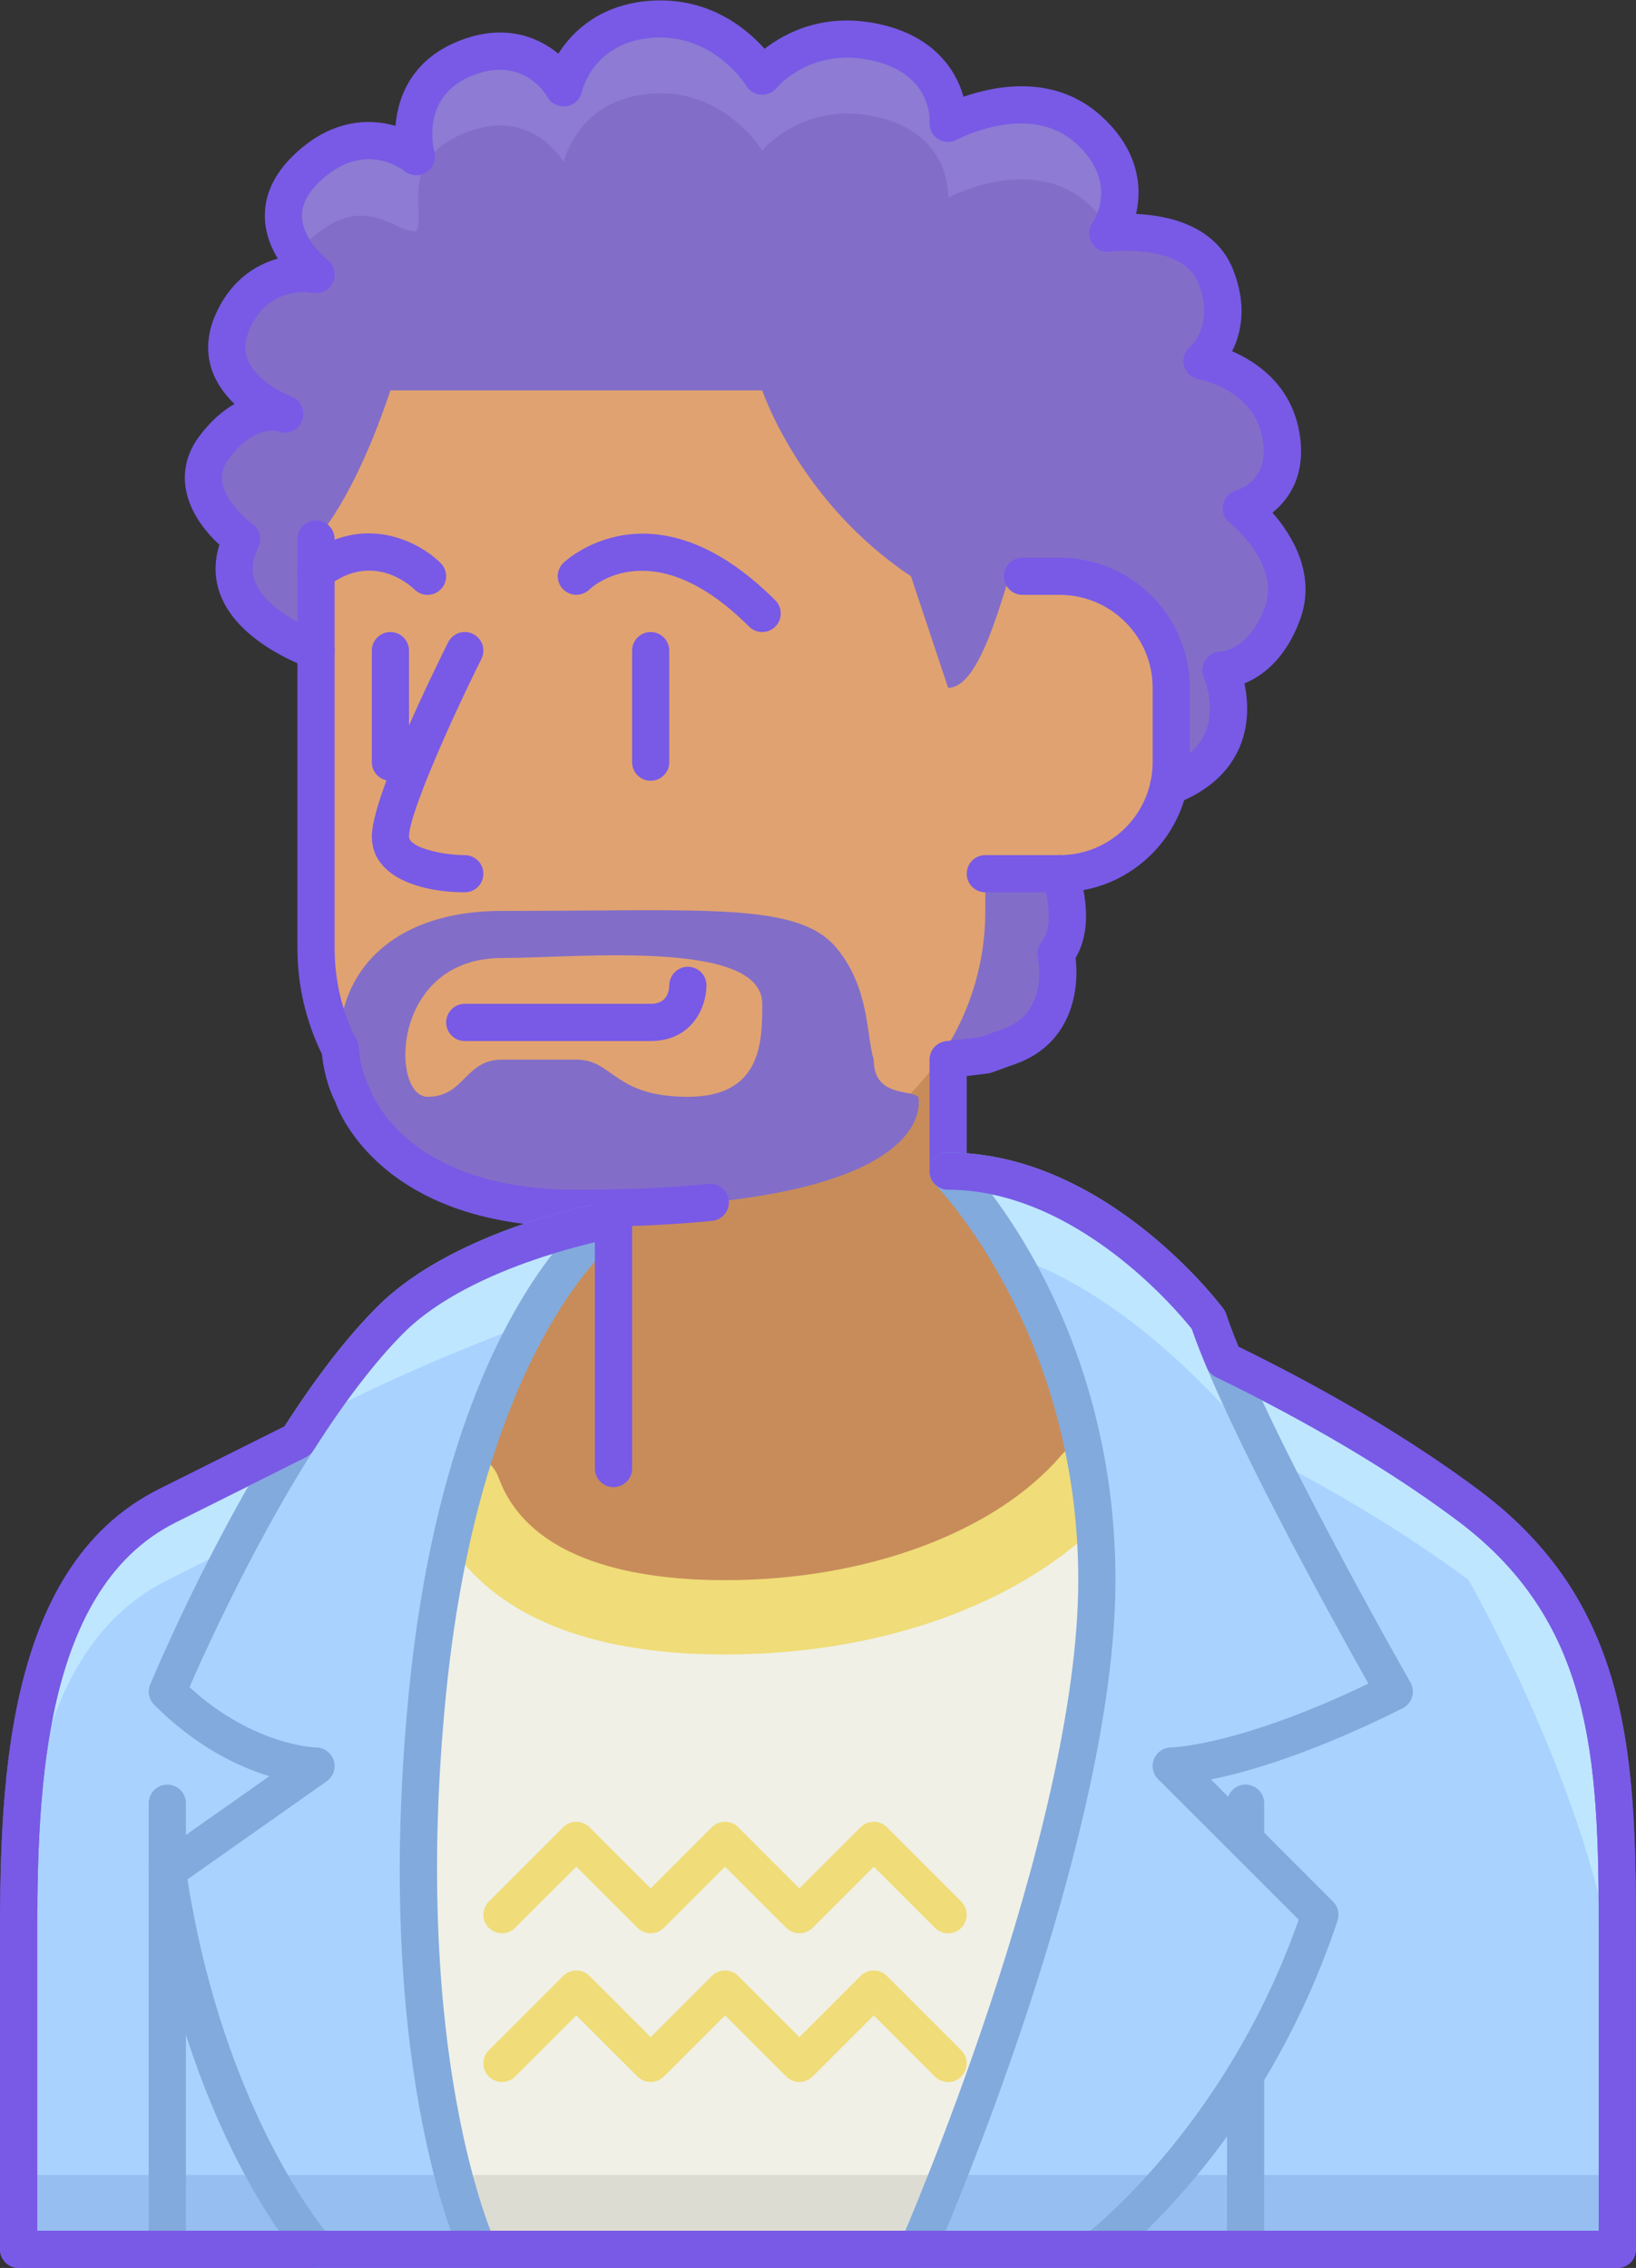 <?xml version="1.0" encoding="UTF-8" standalone="no"?>
<!DOCTYPE svg PUBLIC "-//W3C//DTD SVG 1.1//EN" "http://www.w3.org/Graphics/SVG/1.1/DTD/svg11.dtd">
<svg version="1.1" xmlns="http://www.w3.org/2000/svg" xmlns:xlink="http://www.w3.org/1999/xlink" preserveAspectRatio="xMidYMid meet" viewBox="0 0 352 488" width="352" height="488"><rect x="0" y="0" width="352" height="488" fill="#333333" stroke="none"/><defs><path d="M131.56 270.44C103.02 288.18 87.17 298.03 84 300C84 300 68 308 36 324C36 324 20.37 339.71 11.59 362.73C4.56 381.18 4 405.76 4 420C4 420 4 484 4 484C38.4 484 313.6 484 348 484C348 484 348 460 348 420C348 420 348 348 316 324C316 324 244 284 244 284C241.33 282.09 228 272.52 204 255.3C204 252.41 204 237.98 204 212L131.56 260C131.56 266.26 131.56 269.74 131.56 270.44Z" id="a31hw1JFAX"></path><path d="M131.56 270.44C103.02 288.18 87.17 298.03 84 300C84 300 68 308 36 324C36 324 20.37 339.71 11.59 362.73C4.56 381.18 4 405.76 4 420C4 420 4 484 4 484C38.4 484 313.6 484 348 484C348 484 348 460 348 420C348 420 348 348 316 324C316 324 244 284 244 284C241.33 282.09 228 272.52 204 255.3C204 252.41 204 237.98 204 212L131.56 260C131.56 266.26 131.56 269.74 131.56 270.44Z" id="g6EPArM8M"></path><path d="M204 255.3C204 256.9 204 269.7 204 271.3C228 288.52 241.33 298.09 244 300C244 300 284 316 316 340C316 340 348 396 348 436C348 430.99 348 425.68 348 420C348 380 348 348 316 324C284 300 258.4 292 244 284C241.33 282.09 228 272.52 204 255.3Z" id="a1D5DJgagh"></path><path d="M204 255.3C204 256.9 204 269.7 204 271.3C228 288.52 241.33 298.09 244 300C244 300 284 316 316 340C316 340 348 396 348 436C348 430.99 348 425.68 348 420C348 380 348 348 316 324C284 300 258.4 292 244 284C241.33 282.09 228 272.52 204 255.3Z" id="b1ocpm812B"></path><path d="M36 324C4 340 4 388 4 420C4 421.6 4 434.4 4 436C4 404 4 356 36 340C49.63 333.18 60.18 327.91 68 324C68 320.8 68 311.2 68 308C60.18 311.91 49.63 317.18 36 324Z" id="b1qO6J4Lal"></path><path d="M36 324C4 340 4 388 4 420C4 421.6 4 434.4 4 436C4 404 4 356 36 340C49.63 333.18 60.18 327.91 68 324C68 320.8 68 311.2 68 308C60.18 311.91 49.63 317.18 36 324Z" id="a3ATGxiT1V"></path><path d="M348 484C348 484 348 478.34 348 468C325.07 468 210.4 468 4 468C4 469.07 4 474.4 4 484C218.05 484 332.71 484 348 484Z" id="d1Cs0jW4XD"></path><path d="M348 484C348 484 348 478.34 348 468C325.07 468 210.4 468 4 468C4 469.07 4 474.4 4 484C218.05 484 332.71 484 348 484Z" id="e5iUP2aEpk"></path><path d="M156 348C121.66 348 105.36 335.96 99.74 320.66C98.69 322.49 93.45 331.6 84 348C84 357.07 84 402.4 84 484C175.2 484 225.87 484 236 484C235.2 395.6 234.7 340.35 234.5 318.25C219.82 335.46 191.05 348 156 348Z" id="a1VC8lp383"></path><path d="M156 348C121.66 348 105.36 335.96 99.74 320.66C98.69 322.49 93.45 331.6 84 348C84 357.07 84 402.4 84 484C175.2 484 225.87 484 236 484C235.2 395.6 234.7 340.35 234.5 318.25C219.82 335.46 191.05 348 156 348Z" id="b6mW6Hd9E8"></path><path d="M84 484L236 484L235.86 468L84 468L84 484Z" id="awOBZBmxM"></path><path d="M84 484L236 484L235.86 468L84 468L84 484Z" id="a32XHnjHu"></path><path d="M139.87 254.5L123.56 260C123.56 266.26 123.56 269.74 123.56 270.44C109.42 282.21 101.57 288.75 100 290.06C92 316 100 348 156 348C212 348 252 316 244 284C241.33 282.09 228 272.52 204 255.3C204 254.26 204 249.06 204 239.7L139.87 254.5Z" id="b4ffJNwt8X"></path><path d="M139.87 254.5L123.56 260C123.56 266.26 123.56 269.74 123.56 270.44C109.42 282.21 101.57 288.75 100 290.06C92 316 100 348 156 348C212 348 252 316 244 284C241.33 282.09 228 272.52 204 255.3C204 254.26 204 249.06 204 239.7L139.87 254.5Z" id="a4bmo7kedT"></path><path d="M96.99 313.16C101.14 311.64 105.74 313.76 107.26 317.91C113.96 336.17 137.46 340.01 156 340.01C186.5 340.01 214.25 329.69 228.4 313.07C231.26 309.7 236.32 309.3 239.68 312.17C243.04 315.03 243.45 320.09 240.58 323.45C223.22 343.83 191.59 356 156 356C113.18 356 97.7 338.28 92.24 323.42C90.72 319.27 92.84 314.68 96.99 313.16Z" id="bmxjl9g5K"></path><path d="M96.99 313.16C101.14 311.64 105.74 313.76 107.26 317.91C113.96 336.17 137.46 340.01 156 340.01C186.5 340.01 214.25 329.69 228.4 313.07C231.26 309.7 236.32 309.3 239.68 312.17C243.04 315.03 243.45 320.09 240.58 323.45C223.22 343.83 191.59 356 156 356C113.18 356 97.7 338.28 92.24 323.42C90.72 319.27 92.84 314.68 96.99 313.16Z" id="b9zx5tiI0"></path><path d="M131.56 324L204 324L204 197.92L131.56 260L131.56 324Z" id="g1poGwAFma"></path><path d="M131.56 324L204 324L204 197.92L131.56 260L131.56 324Z" id="b9mXF6vre"></path><path d="M52.03 116C52.03 116 38.5 106.42 46.11 96.28C53.71 86.14 61.32 89.1 61.32 89.1C61.32 89.1 44.42 82.76 49.91 69.66C55.41 56.55 68.03 59.09 68.03 59.09C68.03 59.09 53.71 48.1 65.96 36.27C78.22 24.44 89.63 33.74 89.63 33.74C89.63 33.74 85.51 18.52 100.03 12.61C114.56 6.7 121.32 18.94 121.32 18.94C121.32 18.94 124.1 5.42 140.03 4.15C155.97 2.89 164.03 16.41 164.03 16.41C164.03 16.41 172.87 5.42 188.93 9.22C204.99 13.02 204.03 26.55 204.03 26.55C204.03 26.55 221.89 16.83 234.15 27.82C246.4 38.8 238.37 50.22 238.37 50.22C238.37 50.22 256.96 47.68 261.61 59.51C266.26 71.34 258.65 77.68 258.65 77.68C258.65 77.68 273.02 80.22 275.55 93.31C278.09 106.41 267.11 109.37 267.11 109.37C267.11 109.37 280.43 119.78 275.94 131.99C271.44 144.2 262.72 144.2 262.72 144.2C262.72 144.2 270.66 161.91 251.43 169.24C249.09 171.12 230.37 186.12 228.03 188C228.03 188 232.22 198.99 227.24 205.22C227.24 205.22 230.53 220.36 217.28 225.14C204.03 229.91 204.03 229.92 204.03 229.92C176.83 211.94 95.23 157.98 68.03 140C64.83 135.2 44.03 132 52.03 116Z" id="a1SlOuelkn"></path><path d="M52.03 116C52.03 116 38.5 106.42 46.11 96.28C53.71 86.14 61.32 89.1 61.32 89.1C61.32 89.1 44.42 82.76 49.91 69.66C55.41 56.55 68.03 59.09 68.03 59.09C68.03 59.09 53.71 48.1 65.96 36.27C78.22 24.44 89.63 33.74 89.63 33.74C89.63 33.74 85.51 18.52 100.03 12.61C114.56 6.7 121.32 18.94 121.32 18.94C121.32 18.94 124.1 5.42 140.03 4.15C155.97 2.89 164.03 16.41 164.03 16.41C164.03 16.41 172.87 5.42 188.93 9.22C204.99 13.02 204.03 26.55 204.03 26.55C204.03 26.55 221.89 16.83 234.15 27.82C246.4 38.8 238.37 50.22 238.37 50.22C238.37 50.22 256.96 47.68 261.61 59.51C266.26 71.34 258.65 77.68 258.65 77.68C258.65 77.68 273.02 80.22 275.55 93.31C278.09 106.41 267.11 109.37 267.11 109.37C267.11 109.37 280.43 119.78 275.94 131.99C271.44 144.2 262.72 144.2 262.72 144.2C262.72 144.2 270.66 161.91 251.43 169.24C249.09 171.12 230.37 186.12 228.03 188C228.03 188 232.22 198.99 227.24 205.22C227.24 205.22 230.53 220.36 217.28 225.14C204.03 229.91 204.03 229.92 204.03 229.92C176.83 211.94 95.23 157.98 68.03 140C64.83 135.2 44.03 132 52.03 116Z" id="a1xu16wzQr"></path><path d="M100 28.61C114.53 22.7 121.29 34.94 121.29 34.94C121.29 34.94 124.06 21.42 140 20.15C155.94 18.89 164 32.41 164 32.41C164 32.41 172.84 21.42 188.9 25.22C204.95 29.03 204 42.55 204 42.55C204 42.55 221.86 32.83 234.11 43.82C236.23 45.72 237.72 47.63 238.77 49.5C240.25 46.87 244.58 37.2 234.11 27.82C221.86 16.83 204 26.55 204 26.55C204 26.55 204.95 13.03 188.9 9.22C172.84 5.42 164 16.41 164 16.41C164 16.41 155.94 2.89 140 4.15C124.06 5.42 121.29 18.94 121.29 18.94C121.29 18.94 114.53 6.69 100 12.61C85.47 18.53 89.59 33.74 89.59 33.74C89.59 33.74 78.18 24.44 65.93 36.27C58.49 43.46 60.85 50.31 63.85 54.6C64.44 53.83 65.12 53.06 65.93 52.27C78.18 40.44 84.86 50.24 89.59 49.74C91.67 45.51 85.47 34.52 100 28.61Z" id="a2NBFiircc"></path><path d="M100 28.61C114.53 22.7 121.29 34.94 121.29 34.94C121.29 34.94 124.06 21.42 140 20.15C155.94 18.89 164 32.41 164 32.41C164 32.41 172.84 21.42 188.9 25.22C204.95 29.03 204 42.55 204 42.55C204 42.55 221.86 32.83 234.11 43.82C236.23 45.72 237.72 47.63 238.77 49.5C240.25 46.87 244.58 37.2 234.11 27.82C221.86 16.83 204 26.55 204 26.55C204 26.55 204.95 13.03 188.9 9.22C172.84 5.42 164 16.41 164 16.41C164 16.41 155.94 2.89 140 4.15C124.06 5.42 121.29 18.94 121.29 18.94C121.29 18.94 114.53 6.69 100 12.61C85.47 18.53 89.59 33.74 89.59 33.74C89.59 33.74 78.18 24.44 65.93 36.27C58.49 43.46 60.85 50.31 63.85 54.6C64.44 53.83 65.12 53.06 65.93 52.27C78.18 40.44 84.86 50.24 89.59 49.74C91.67 45.51 85.47 34.52 100 28.61Z" id="a1rCycdBUz"></path><path d="M68 204C68 230.51 89.49 252 116 252C120 252 152 252 156 252C186.93 252 212 226.93 212 196C212 195.47 212 192.8 212 188C221.6 188 226.93 188 228 188C241.26 188 252 177.26 252 164C252 162.4 252 149.6 252 148C252 134.74 241.26 124 228 124C226.93 124 221.6 124 212 124C210.4 121.33 202.4 108 188 84L68 84C68 158.67 68 198.67 68 204Z" id="j1ywc6Jx88"></path><path d="M68 204C68 230.51 89.49 252 116 252C120 252 152 252 156 252C186.93 252 212 226.93 212 196C212 195.47 212 192.8 212 188C221.6 188 226.93 188 228 188C241.26 188 252 177.26 252 164C252 162.4 252 149.6 252 148C252 134.74 241.26 124 228 124C226.93 124 221.6 124 212 124C210.4 121.33 202.4 108 188 84L68 84C68 158.67 68 198.67 68 204Z" id="f3fSZOSHZ5"></path><path d="M180 204C171.78 194.06 152 196 108 196C76 196 68 220 76 236C76 236 84 260 124 260C204 260 197.57 236 197.57 236C195.65 234.4 188 236 188 228C186.4 223.2 187.22 212.71 180 204ZM108 228C100 228 100 236 92 236C84 236 84 206.14 108 206.14C124 206.14 164 201.96 164 216C164 224 164 236 148 236C132 236 132 228 124 228C116 228 116 228 108 228Z" id="b1D8rE2ksA"></path><path d="M180 204C171.78 194.06 152 196 108 196C76 196 68 220 76 236C76 236 84 260 124 260C204 260 197.57 236 197.57 236C195.65 234.4 188 236 188 228C186.4 223.2 187.22 212.71 180 204ZM108 228C100 228 100 236 92 236C84 236 84 206.14 108 206.14C124 206.14 164 201.96 164 216C164 224 164 236 148 236C132 236 132 228 124 228C116 228 116 228 108 228Z" id="a5KiRdtL0p"></path><path d="M69.18 225.77C69.04 223.57 70.71 221.66 72.91 221.52C75.24 221.29 77.02 223.05 77.17 225.26C77.37 228.36 78.2 231.46 79.58 234.21C80.09 235.58 87.67 256 124 256C134.5 256 144.06 255.57 152.45 254.74C154.62 254.5 156.61 256.12 156.82 258.31C157.04 260.5 155.44 262.47 153.24 262.69C144.6 263.56 134.77 264 124 264C81.61 264 72.57 238.36 72.21 237.26C70.58 234.1 69.46 229.94 69.18 225.77Z" id="d5iBAdW2xu"></path><path d="M69.18 225.77C69.04 223.57 70.71 221.66 72.91 221.52C75.24 221.29 77.02 223.05 77.17 225.26C77.37 228.36 78.2 231.46 79.58 234.21C80.09 235.58 87.67 256 124 256C134.5 256 144.06 255.57 152.45 254.74C154.62 254.5 156.61 256.12 156.82 258.31C157.04 260.5 155.44 262.47 153.24 262.69C144.6 263.56 134.77 264 124 264C81.61 264 72.57 238.36 72.21 237.26C70.58 234.1 69.46 229.94 69.18 225.77Z" id="c2q53kwiN3"></path><path d="M204 148C204 148 196 124 196 124C172 108 164 84 164 84C108 76 84 84 84 84C76 108 68 116 68 116C68 113.9 66.04 116.32 65.25 103.24C64.84 96.35 64.84 84.6 65.25 68C80.72 68 204.52 68 220 68C220 93.6 220 109.6 220 116C216.8 122.4 212 148 204 148Z" id="aIqvoxEB1"></path><path d="M204 148C204 148 196 124 196 124C172 108 164 84 164 84C108 76 84 84 84 84C76 108 68 116 68 116C68 113.9 66.04 116.32 65.25 103.24C64.84 96.35 64.84 84.6 65.25 68C80.72 68 204.52 68 220 68C220 93.6 220 109.6 220 116C216.8 122.4 212 148 204 148Z" id="a2ogdZnhsp"></path><path d="M64 204C64 195.2 64 124.8 64 116C64 113.79 65.79 112 68 112C70.21 112 72 113.79 72 116C72 124.8 72 195.2 72 204C72 210.83 73.52 217.39 76.53 223.47C77.51 225.46 76.7 227.86 74.71 228.83C74.15 229.11 73.54 229.24 72.95 229.24C71.48 229.24 70.06 228.42 69.36 227.02C65.81 219.82 64 212.08 64 204Z" id="dBPfSD8EH"></path><path d="M64 204C64 195.2 64 124.8 64 116C64 113.79 65.79 112 68 112C70.21 112 72 113.79 72 116C72 124.8 72 195.2 72 204C72 210.83 73.52 217.39 76.53 223.47C77.51 225.46 76.7 227.86 74.71 228.83C74.15 229.11 73.54 229.24 72.95 229.24C71.48 229.24 70.06 228.42 69.36 227.02C65.81 219.82 64 212.08 64 204Z" id="bLN4pEnfk"></path><path d="M208 188C208 185.79 209.79 184 212 184C213.6 184 226.4 184 228 184C239.02 184 248 175.03 248 164C248 162.4 248 149.6 248 148C248 136.97 239.02 128 228 128C227.2 128 220.8 128 220 128C217.79 128 216 126.21 216 124C216 121.79 217.79 120 220 120C220.8 120 227.2 120 228 120C243.44 120 256 132.56 256 148C256 149.6 256 162.4 256 164C256 179.44 243.44 192 228 192C224.8 192 213.6 192 212 192C209.79 192 208 190.21 208 188Z" id="b2bwzOqbOS"></path><path d="M208 188C208 185.79 209.79 184 212 184C213.6 184 226.4 184 228 184C239.02 184 248 175.03 248 164C248 162.4 248 149.6 248 148C248 136.97 239.02 128 228 128C227.2 128 220.8 128 220 128C217.79 128 216 126.21 216 124C216 121.79 217.79 120 220 120C220.8 120 227.2 120 228 120C243.44 120 256 132.56 256 148C256 149.6 256 162.4 256 164C256 179.44 243.44 192 228 192C224.8 192 213.6 192 212 192C209.79 192 208 190.21 208 188Z" id="asKfVu22S"></path><path d="M96 220C96 217.79 97.79 216 100 216C104 216 136 216 140 216C143.22 216 143.95 213.8 144 211.95C144.06 209.78 145.83 208.02 148 208.02C148.02 208.02 148.03 208.02 148.05 208.03C150.24 208.06 152 209.82 152 212C152 216.82 148.81 224 140 224C132 224 104 224 100 224C97.79 224 96 222.21 96 220Z" id="azup0LGYg"></path><path d="M96 220C96 217.79 97.79 216 100 216C104 216 136 216 140 216C143.22 216 143.95 213.8 144 211.95C144.06 209.78 145.83 208.02 148 208.02C148.02 208.02 148.03 208.02 148.05 208.03C150.24 208.06 152 209.82 152 212C152 216.82 148.81 224 140 224C132 224 104 224 100 224C97.79 224 96 222.21 96 220Z" id="b1ZEGJUk1Q"></path><path d="M96.42 138.21C97.42 136.24 99.81 135.42 101.79 136.42C103.77 137.41 104.57 139.81 103.58 141.78C97.11 154.73 88 175.14 88 180C88 182.41 95.22 184 100 184C102.21 184 104 185.79 104 188C104 190.21 102.21 192 100 192C90.78 192 80 188.86 80 180C80 171.49 93.68 143.7 96.42 138.21Z" id="c3mOCO3oNZ"></path><path d="M96.42 138.21C97.42 136.24 99.81 135.42 101.79 136.42C103.77 137.41 104.57 139.81 103.58 141.78C97.11 154.73 88 175.14 88 180C88 182.41 95.22 184 100 184C102.21 184 104 185.79 104 188C104 190.21 102.21 192 100 192C90.78 192 80 188.86 80 180C80 171.49 93.68 143.7 96.42 138.21Z" id="bhAqwKxyc"></path><path d="M136 140C136 137.79 137.79 136 140 136C142.21 136 144 137.79 144 140C144 142.4 144 161.6 144 164C144 166.21 142.21 168 140 168C137.79 168 136 166.21 136 164C136 161.6 136 142.4 136 140Z" id="grzQVEKYh"></path><path d="M136 140C136 137.79 137.79 136 140 136C142.21 136 144 137.79 144 140C144 142.4 144 161.6 144 164C144 166.21 142.21 168 140 168C137.79 168 136 166.21 136 164C136 161.6 136 142.4 136 140Z" id="b1FOyqyQHg"></path><path d="M80 140C80 137.79 81.79 136 84 136C86.21 136 88 137.79 88 140C88 142.4 88 161.6 88 164C88 166.21 86.21 168 84 168C81.79 168 80 166.21 80 164C80 161.6 80 142.4 80 140Z" id="cKF9BTqZR"></path><path d="M80 140C80 137.79 81.79 136 84 136C86.21 136 88 137.79 88 140C88 142.4 88 161.6 88 164C88 166.21 86.21 168 84 168C81.79 168 80 166.21 80 164C80 161.6 80 142.4 80 140Z" id="bfy6NQyHX"></path><path d="M126.8 126.86C125.22 128.37 122.69 128.36 121.15 126.79C119.62 125.23 119.62 122.73 121.16 121.18C121.34 120.99 140.29 102.65 166.82 129.18C168.38 130.74 168.38 133.27 166.82 134.83C166.05 135.61 165.02 136 164 136C162.98 136 161.95 135.61 161.17 134.83C140.46 114.14 127.34 126.33 126.8 126.86Z" id="gLfMAOrkJ"></path><path d="M126.8 126.86C125.22 128.37 122.69 128.36 121.15 126.79C119.62 125.23 119.62 122.73 121.16 121.18C121.34 120.99 140.29 102.65 166.82 129.18C168.38 130.74 168.38 133.27 166.82 134.83C166.05 135.61 165.02 136 164 136C162.98 136 161.95 135.61 161.17 134.83C140.46 114.14 127.34 126.33 126.8 126.86Z" id="g1xTYNoN91"></path><path d="M70.44 126.18C68.7 127.55 66.18 127.22 64.82 125.49C63.46 123.74 63.78 121.24 65.51 119.88C77.94 110.14 90.12 116.47 94.82 121.17C96.38 122.73 96.38 125.26 94.82 126.82C94.05 127.61 93.02 128 92 128C90.98 128 89.97 127.62 89.18 126.84C88.3 125.98 80.2 118.58 70.44 126.18Z" id="d6gScWQXEp"></path><path d="M70.44 126.18C68.7 127.55 66.18 127.22 64.82 125.49C63.46 123.74 63.78 121.24 65.51 119.88C77.94 110.14 90.12 116.47 94.82 121.17C96.38 122.73 96.38 125.26 94.82 126.82C94.05 127.61 93.02 128 92 128C90.98 128 89.97 127.62 89.18 126.84C88.3 125.98 80.2 118.58 70.44 126.18Z" id="b2lyKHpa1P"></path><path d="M264 388C264 385.79 265.79 384 268 384C270.21 384 272 385.79 272 388C272 397.6 272 474.4 272 484C272 486.21 270.21 488 268 488C265.79 488 264 486.21 264 484C264 474.4 264 397.6 264 388Z" id="eBV9IJQf5"></path><path d="M264 388C264 385.79 265.79 384 268 384C270.21 384 272 385.79 272 388C272 397.6 272 474.4 272 484C272 486.21 270.21 488 268 488C265.79 488 264 486.21 264 484C264 474.4 264 397.6 264 388Z" id="a4H4C3updB"></path><path d="M32 388C32 385.79 33.79 384 36 384C38.21 384 40 385.79 40 388C40 397.6 40 474.4 40 484C40 486.21 38.21 488 36 488C33.79 488 32 486.21 32 484C32 474.4 32 397.6 32 388Z" id="b1sXiF9VTS"></path><path d="M32 388C32 385.79 33.79 384 36 384C38.21 384 40 385.79 40 388C40 397.6 40 474.4 40 484C40 486.21 38.21 488 36 488C33.79 488 32 486.21 32 484C32 474.4 32 397.6 32 388Z" id="b2AXMlbKf8"></path><path d="M249.98 165.51C254.75 163.69 257.9 161.02 259.34 157.59C261.68 152.03 259.06 145.89 259.03 145.82C258.5 144.59 258.61 143.15 259.35 142.02C260.09 140.89 261.34 140.2 262.69 140.2C262.86 140.19 268.75 139.82 272.15 130.61C275.58 121.32 264.71 112.6 264.6 112.51C263.42 111.58 262.86 110.04 263.16 108.56C263.46 107.08 264.58 105.9 266.03 105.5C267.22 105.15 273.3 102.9 271.59 94.06C269.62 83.9 258.38 81.7 257.9 81.61C256.38 81.33 255.14 80.18 254.75 78.69C254.36 77.18 254.86 75.59 256.05 74.6C256.55 74.14 261.26 69.65 257.85 60.96C254.45 52.3 239.04 54.14 238.87 54.16C237.3 54.4 235.74 53.64 234.91 52.28C234.09 50.92 234.14 49.2 235.06 47.9C235.64 47.05 240.63 39.03 231.43 30.78C221.41 21.79 206.06 29.95 205.9 30.05C204.62 30.74 203.06 30.68 201.83 29.9C200.6 29.1 199.9 27.7 200.01 26.25C200.06 25.24 200.18 15.98 187.98 13.09C174.73 9.96 167.4 18.54 167.1 18.92C166.26 19.93 164.98 20.46 163.7 20.37C162.41 20.26 161.23 19.55 160.56 18.44C160.29 17.99 153.42 7.16 140.31 8.12C127.7 9.13 125.29 19.32 125.19 19.76C124.83 21.38 123.5 22.62 121.86 22.87C120.22 23.04 118.58 22.32 117.78 20.86C117.27 19.96 112.26 11.95 101.51 16.3C90.7 20.7 93.15 31.47 93.46 32.7C93.9 34.37 93.21 36.14 91.75 37.08C90.3 38 88.42 37.91 87.07 36.82C86.2 36.14 78.02 30.18 68.71 39.14C66.06 41.7 64.84 44.22 64.99 46.82C65.28 51.81 70.39 55.87 70.44 55.91C71.92 57.05 72.42 59.05 71.65 60.74C70.88 62.43 69.04 63.4 67.22 63.01C66.26 62.84 57.6 61.55 53.56 71.2C52.58 73.53 52.52 75.61 53.37 77.56C55.52 82.54 62.62 85.32 62.69 85.35C62.71 85.36 62.73 85.36 62.74 85.37C64.78 86.17 65.81 88.47 65.02 90.53C64.24 92.59 61.93 93.64 59.88 92.84C59.86 92.84 59.85 92.83 59.83 92.82C59.66 92.77 54.77 91.35 49.27 98.67C48.01 100.36 47.55 101.97 47.83 103.75C48.47 107.79 52.83 111.69 54.32 112.74C55.93 113.88 56.47 116.02 55.58 117.79C54.21 120.54 54.01 123.02 54.98 125.37C57.38 131.15 66.11 135.15 69.27 136.2C71.37 136.9 72.5 139.17 71.8 141.26C71.1 143.35 68.86 144.48 66.74 143.79C66.14 143.59 51.86 138.73 47.59 128.42C46.12 124.87 45.99 121.04 47.21 117.22C44.58 114.8 40.79 110.46 39.94 104.99C39.33 101.1 40.34 97.26 42.88 93.87C45.42 90.48 48.02 88.3 50.46 86.92C48.7 85.24 47.09 83.18 46.02 80.74C44.32 76.79 44.38 72.42 46.19 68.11C49.35 60.59 54.74 57.05 59.77 55.65C58.35 53.32 57.19 50.48 57.01 47.28C56.73 42.28 58.8 37.61 63.17 33.4C70.99 25.83 79.11 25.35 85.1 27.08C85.6 20.55 88.82 12.85 98.5 8.91C108.13 4.98 115.5 7.73 120.14 11.55C123.38 6.38 129.49 0.98 139.7 0.18C152.27 -0.78 160.46 5.97 164.51 10.5C169.02 7 177.63 2.42 189.84 5.34C200.89 7.95 205.66 14.93 207.32 20.82C214.29 18.38 226.88 15.95 236.81 24.85C244.91 32.1 245.81 40.13 244.44 46.03C251.32 46.34 261.58 48.5 265.33 58.06C268.38 65.82 267.04 71.74 265.1 75.58C270.36 77.86 277.58 82.72 279.48 92.56C281.21 101.48 277.76 107.14 273.78 110.31C277.98 115.1 283.3 123.6 279.7 133.38C276.57 141.87 271.53 145.5 267.75 147.06C268.49 150.53 268.87 155.58 266.79 160.59C264.48 166.18 259.79 170.34 252.86 172.98C252.36 173.17 251.88 173.25 251.41 173.25C249.8 173.25 248.28 172.27 247.67 170.67C246.89 168.61 247.92 166.3 249.98 165.51Z" id="f1RNjAxVaw"></path><path d="M249.98 165.51C254.75 163.69 257.9 161.02 259.34 157.59C261.68 152.03 259.06 145.89 259.03 145.82C258.5 144.59 258.61 143.15 259.35 142.02C260.09 140.89 261.34 140.2 262.69 140.2C262.86 140.19 268.75 139.82 272.15 130.61C275.58 121.32 264.71 112.6 264.6 112.51C263.42 111.58 262.86 110.04 263.16 108.56C263.46 107.08 264.58 105.9 266.03 105.5C267.22 105.15 273.3 102.9 271.59 94.06C269.62 83.9 258.38 81.7 257.9 81.61C256.38 81.33 255.14 80.18 254.75 78.69C254.36 77.18 254.86 75.59 256.05 74.6C256.55 74.14 261.26 69.65 257.85 60.96C254.45 52.3 239.04 54.14 238.87 54.16C237.3 54.4 235.74 53.64 234.91 52.28C234.09 50.92 234.14 49.2 235.06 47.9C235.64 47.05 240.63 39.03 231.43 30.78C221.41 21.79 206.06 29.95 205.9 30.05C204.62 30.74 203.06 30.68 201.83 29.9C200.6 29.1 199.9 27.7 200.01 26.25C200.06 25.24 200.18 15.98 187.98 13.09C174.73 9.96 167.4 18.54 167.1 18.92C166.26 19.93 164.98 20.46 163.7 20.37C162.41 20.26 161.23 19.55 160.56 18.44C160.29 17.99 153.42 7.16 140.31 8.12C127.7 9.13 125.29 19.32 125.19 19.76C124.83 21.38 123.5 22.62 121.86 22.87C120.22 23.04 118.58 22.32 117.78 20.86C117.27 19.96 112.26 11.95 101.51 16.3C90.7 20.7 93.15 31.47 93.46 32.7C93.9 34.37 93.21 36.14 91.75 37.08C90.3 38 88.42 37.91 87.07 36.82C86.2 36.14 78.02 30.18 68.71 39.14C66.06 41.7 64.84 44.22 64.99 46.82C65.28 51.81 70.39 55.87 70.44 55.91C71.92 57.05 72.42 59.05 71.65 60.74C70.88 62.43 69.04 63.4 67.22 63.01C66.26 62.84 57.6 61.55 53.56 71.2C52.58 73.53 52.52 75.61 53.37 77.56C55.52 82.54 62.62 85.32 62.69 85.35C62.71 85.36 62.73 85.36 62.74 85.37C64.78 86.17 65.81 88.47 65.02 90.53C64.24 92.59 61.93 93.64 59.88 92.84C59.86 92.84 59.85 92.83 59.83 92.82C59.66 92.77 54.77 91.35 49.27 98.67C48.01 100.36 47.55 101.97 47.83 103.75C48.47 107.79 52.83 111.69 54.32 112.74C55.93 113.88 56.47 116.02 55.58 117.79C54.21 120.54 54.01 123.02 54.98 125.37C57.38 131.15 66.11 135.15 69.27 136.2C71.37 136.9 72.5 139.17 71.8 141.26C71.1 143.35 68.86 144.48 66.74 143.79C66.14 143.59 51.86 138.73 47.59 128.42C46.12 124.87 45.99 121.04 47.21 117.22C44.58 114.8 40.79 110.46 39.94 104.99C39.33 101.1 40.34 97.26 42.88 93.87C45.42 90.48 48.02 88.3 50.46 86.92C48.7 85.24 47.09 83.18 46.02 80.74C44.32 76.79 44.38 72.42 46.19 68.11C49.35 60.59 54.74 57.05 59.77 55.65C58.35 53.32 57.19 50.48 57.01 47.28C56.73 42.28 58.8 37.61 63.17 33.4C70.99 25.83 79.11 25.35 85.1 27.08C85.6 20.55 88.82 12.85 98.5 8.91C108.13 4.98 115.5 7.73 120.14 11.55C123.38 6.38 129.49 0.98 139.7 0.18C152.27 -0.78 160.46 5.97 164.51 10.5C169.02 7 177.63 2.42 189.84 5.34C200.89 7.95 205.66 14.93 207.32 20.82C214.29 18.38 226.88 15.95 236.81 24.85C244.91 32.1 245.81 40.13 244.44 46.03C251.32 46.34 261.58 48.5 265.33 58.06C268.38 65.82 267.04 71.74 265.1 75.58C270.36 77.86 277.58 82.72 279.48 92.56C281.21 101.48 277.76 107.14 273.78 110.31C277.98 115.1 283.3 123.6 279.7 133.38C276.57 141.87 271.53 145.5 267.75 147.06C268.49 150.53 268.87 155.58 266.79 160.59C264.48 166.18 259.79 170.34 252.86 172.98C252.36 173.17 251.88 173.25 251.41 173.25C249.8 173.25 248.28 172.27 247.67 170.67C246.89 168.61 247.92 166.3 249.98 165.51Z" id="e3QDrfTaKC"></path><path d="M200 228C200 225.98 201.51 224.27 203.52 224.03C204.02 223.97 206.54 223.67 211.07 223.12C213.96 222.08 215.57 221.5 215.89 221.38C225.72 217.83 223.4 206.55 223.3 206.06C223.04 204.9 223.33 203.66 224.08 202.72C226.98 199.1 225.14 191.72 224.26 189.42C223.47 187.36 224.5 185.05 226.57 184.26C228.62 183.45 230.94 184.5 231.74 186.58C232.22 187.83 236.02 198.41 231.42 206.14C232.27 212.99 230.58 224.58 218.6 228.9C218.07 229.09 213.87 230.6 213.34 230.79C213.06 230.9 212.78 230.96 212.48 230.99C212.18 231.03 210.69 231.21 208 231.54C208 243.82 208 250.64 208 252C208 254.21 206.21 256 204 256C201.79 256 200 254.21 200 252C200 249.6 200 230.4 200 228Z" id="bbh3Q9ZoO"></path><path d="M200 228C200 225.98 201.51 224.27 203.52 224.03C204.02 223.97 206.54 223.67 211.07 223.12C213.96 222.08 215.57 221.5 215.89 221.38C225.72 217.83 223.4 206.55 223.3 206.06C223.04 204.9 223.33 203.66 224.08 202.72C226.98 199.1 225.14 191.72 224.26 189.42C223.47 187.36 224.5 185.05 226.57 184.26C228.62 183.45 230.94 184.5 231.74 186.58C232.22 187.83 236.02 198.41 231.42 206.14C232.27 212.99 230.58 224.58 218.6 228.9C218.07 229.09 213.87 230.6 213.34 230.79C213.06 230.9 212.78 230.96 212.48 230.99C212.18 231.03 210.69 231.21 208 231.54C208 243.82 208 250.64 208 252C208 254.21 206.21 256 204 256C201.79 256 200 254.21 200 252C200 249.6 200 230.4 200 228Z" id="bcimEuIMV"></path><path d="M0 484C0 477.6 0 426.4 0 420C0 387.16 0 337.53 34.21 320.42C37.29 318.88 61.97 306.54 65.06 305C67.03 304 69.43 304.82 70.42 306.79C71.42 308.77 70.61 311.18 68.63 312.16C65.55 313.7 40.87 326.04 37.78 327.58C8 342.47 8 389.13 8 420C8 424 8 444 8 480C41.6 480 310.4 480 344 480C344 444 344 424 344 420C344 380.89 344 350 313.6 327.2C295.7 313.78 275.16 302.86 261.08 296.05C259.09 295.09 258.26 292.7 259.22 290.7C260.18 288.72 262.58 287.87 264.55 288.85C278.95 295.8 299.99 306.99 318.39 320.79C352 346 352 380.29 352 420C352 426.4 352 477.6 352 484C352 486.21 350.21 488 348 488C279.2 488 38.4 488 4 488C1.79 488 0 486.21 0 484Z" id="bLdZxWmPa"></path><path d="M0 484C0 477.6 0 426.4 0 420C0 387.16 0 337.53 34.21 320.42C37.29 318.88 61.97 306.54 65.06 305C67.03 304 69.43 304.82 70.42 306.79C71.42 308.77 70.61 311.18 68.63 312.16C65.55 313.7 40.87 326.04 37.78 327.58C8 342.47 8 389.13 8 420C8 424 8 444 8 480C41.6 480 310.4 480 344 480C344 444 344 424 344 420C344 380.89 344 350 313.6 327.2C295.7 313.78 275.16 302.86 261.08 296.05C259.09 295.09 258.26 292.7 259.22 290.7C260.18 288.72 262.58 287.87 264.55 288.85C278.95 295.8 299.99 306.99 318.39 320.79C352 346 352 380.29 352 420C352 426.4 352 477.6 352 484C352 486.21 350.21 488 348 488C279.2 488 38.4 488 4 488C1.79 488 0 486.21 0 484Z" id="c5DPb4LTjP"></path><path d="M224.17 401.12C213.52 440.86 197.42 484 197.42 484C201.28 484 232.14 484 236 484C236 484 268 460 284 412C280.8 408.8 255.2 383.2 252 380C252 380 268 380 300 364C300 364 268 308 260 284C260 284 236 252 204 252C210.4 269.6 236 284 236 340C233.63 352.22 232.53 369.9 224.17 401.12Z" id="b1yXMLKCU"></path><path d="M224.17 401.12C213.52 440.86 197.42 484 197.42 484C201.28 484 232.14 484 236 484C236 484 268 460 284 412C280.8 408.8 255.2 383.2 252 380C252 380 268 380 300 364C300 364 268 308 260 284C260 284 236 252 204 252C210.4 269.6 236 284 236 340C233.63 352.22 232.53 369.9 224.17 401.12Z" id="b4tXP6xwyF"></path><path d="M197.42 484C201.28 484 232.14 484 236 484C236 484 243.1 478.62 252.27 468C242.62 468 208.82 468 203.99 468C200.09 477.92 198.73 480.8 197.42 484Z" id="gCZDj4gMO"></path><path d="M197.42 484C201.28 484 232.14 484 236 484C236 484 243.1 478.62 252.27 468C242.62 468 208.82 468 203.99 468C200.09 477.92 198.73 480.8 197.42 484Z" id="b2pvvqqNid"></path><path d="M204 252C204 252 210.28 258.3 217.28 270.17C244.29 278.42 268 308 268 308C273.38 324.13 268 308 260 284C248.8 277.6 236 252 204 252Z" id="c2qB8aCiT"></path><path d="M204 252C204 252 210.28 258.3 217.28 270.17C244.29 278.42 268 308 268 308C273.38 324.13 268 308 260 284C248.8 277.6 236 252 204 252Z" id="b5OIN8yS7j"></path><path d="M194.09 486.18C193.35 485.05 193.23 483.63 193.77 482.38C194.15 481.52 232 394.5 232 340C232 286.46 201.48 255.14 201.17 254.83C200.02 253.68 199.69 251.97 200.31 250.47C200.94 248.98 202.38 248 204 248C237.62 248 262.17 280.22 263.2 281.6C263.46 281.94 263.66 282.33 263.79 282.74C271.58 306.09 303.15 361.46 303.47 362.02C304.02 362.97 304.14 364.11 303.82 365.16C303.5 366.22 302.77 367.09 301.78 367.58C282.35 377.3 268.6 381.26 260.54 382.89C263.16 385.52 284.2 406.55 286.82 409.18C287.9 410.25 288.27 411.83 287.79 413.27C271.58 461.9 239.74 486.19 238.4 487.21C237.7 487.72 236.86 488 236 488C228.29 488 201.29 488 197.43 488C196.08 488 194.82 487.32 194.09 486.18ZM279.42 413.06C276.39 410.04 252.2 385.86 249.18 382.83C248.03 381.69 247.69 379.97 248.31 378.47C248.92 376.98 250.38 376 252 376C252.13 376 266.44 375.7 294.42 362.27C287.18 349.41 263.62 306.94 256.42 285.93C253.7 282.5 236.36 261.78 213.39 256.99C223.09 269.92 240 298.44 240 340C240 388.66 212.01 459.54 203.48 480C209.7 480 231.49 480 234.6 480C239.95 475.58 265.41 453.05 279.42 413.06Z" id="a1cHN76MHs"></path><path d="M194.09 486.18C193.35 485.05 193.23 483.63 193.77 482.38C194.15 481.52 232 394.5 232 340C232 286.46 201.48 255.14 201.17 254.83C200.02 253.68 199.69 251.97 200.31 250.47C200.94 248.98 202.38 248 204 248C237.62 248 262.17 280.22 263.2 281.6C263.46 281.94 263.66 282.33 263.79 282.74C271.58 306.09 303.15 361.46 303.47 362.02C304.02 362.97 304.14 364.11 303.82 365.16C303.5 366.22 302.77 367.09 301.78 367.58C282.35 377.3 268.6 381.26 260.54 382.89C263.16 385.52 284.2 406.55 286.82 409.18C287.9 410.25 288.27 411.83 287.79 413.27C271.58 461.9 239.74 486.19 238.4 487.21C237.7 487.72 236.86 488 236 488C228.29 488 201.29 488 197.43 488C196.08 488 194.82 487.32 194.09 486.18ZM279.42 413.06C276.39 410.04 252.2 385.86 249.18 382.83C248.03 381.69 247.69 379.97 248.31 378.47C248.92 376.98 250.38 376 252 376C252.13 376 266.44 375.7 294.42 362.27C287.18 349.41 263.62 306.94 256.42 285.93C253.7 282.5 236.36 261.78 213.39 256.99C223.09 269.92 240 298.44 240 340C240 388.66 212.01 459.54 203.48 480C209.7 480 231.49 480 234.6 480C239.95 475.58 265.41 453.05 279.42 413.06Z" id="h8cv3XMU"></path><path d="M97.37 479.33C93.88 479.33 71.49 484 68 484C68 484 44 457.07 36 402.54C39.2 400.28 64.8 382.25 68 380C68 380 52 380 36 364C36 364 58.7 309.3 84 284C100 268 131.56 262.44 131.56 262.44C123.65 282.75 99.75 284 91.75 364C92.87 387.07 96.25 456.26 97.37 479.33Z" id="c9IJXwLjs3"></path><path d="M97.37 479.33C93.88 479.33 71.49 484 68 484C68 484 44 457.07 36 402.54C39.2 400.28 64.8 382.25 68 380C68 380 52 380 36 364C36 364 58.7 309.3 84 284C100 268 131.56 262.44 131.56 262.44C123.65 282.75 99.75 284 91.75 364C92.87 387.07 96.25 456.26 97.37 479.33Z" id="c110ppqXpX"></path><path d="M68 484C71.49 484 99.4 484 102.89 484C102.89 484 100.38 478.62 97.58 468C89.52 468 65.36 468 57.31 468C63.27 478.66 65.86 480.8 68 484Z" id="anhw3WQgY"></path><path d="M68 484C71.49 484 99.4 484 102.89 484C102.89 484 100.38 478.62 97.58 468C89.52 468 65.36 468 57.31 468C63.27 478.66 65.86 480.8 68 484Z" id="d1wbSJT8F6"></path><path d="M84 284C78.05 289.95 72.26 297.56 66.85 305.67C81 297.78 100.21 289.9 114.02 284.64C123.21 268.22 128.05 266.88 131.56 262.44C122.05 266.75 100 268 84 284Z" id="e1lGsQhCo"></path><path d="M84 284C78.05 289.95 72.26 297.56 66.85 305.67C81 297.78 100.21 289.9 114.02 284.64C123.21 268.22 128.05 266.88 131.56 262.44C122.05 266.75 100 268 84 284Z" id="bVdKrPDbS"></path><path d="M65.02 486.66C64 485.52 40.13 458.2 32.04 403.12C31.82 401.62 32.46 400.14 33.7 399.27C36.12 397.56 55.53 383.9 57.95 382.19C51.32 380.17 42.22 375.89 33.18 366.83C32.03 365.69 31.69 363.97 32.31 362.47C33.26 360.21 55.62 306.74 81.18 281.18C97.87 264.47 129.53 258.74 130.86 258.51C132.74 258.22 134.55 259.2 135.26 260.94C135.98 262.68 135.38 264.68 133.83 265.74C133.53 265.95 103.66 287.7 95.98 364.41C88.18 442.4 106.32 481.91 106.5 482.3C107.09 483.54 107 484.99 106.26 486.14C105.53 487.3 104.26 488 102.89 488C95.91 488 71.49 488 68 488C66.86 488 65.78 487.51 65.02 486.66ZM88.02 363.6C93.26 311.15 108.48 283.19 118.9 269.77C108.83 272.89 95.33 278.32 86.82 286.83C65.42 308.23 45.53 352.1 40.77 363.03C54.6 375.7 67.88 376 68.02 376C69.75 376.02 71.29 377.16 71.81 378.82C72.33 380.47 71.72 382.28 70.3 383.28C67.31 385.39 43.33 402.28 40.33 404.39C47.34 448.82 65.29 474.1 69.9 480C75.32 480 94.29 480 97 480C92.11 466.22 81.62 427.65 88.02 363.6Z" id="a5rZ6Ouyzg"></path><path d="M65.02 486.66C64 485.52 40.13 458.2 32.04 403.12C31.82 401.62 32.46 400.14 33.7 399.27C36.12 397.56 55.53 383.9 57.95 382.19C51.32 380.17 42.22 375.89 33.18 366.83C32.03 365.69 31.69 363.97 32.31 362.47C33.26 360.21 55.62 306.74 81.18 281.18C97.87 264.47 129.53 258.74 130.86 258.51C132.74 258.22 134.55 259.2 135.26 260.94C135.98 262.68 135.38 264.68 133.83 265.74C133.53 265.95 103.66 287.7 95.98 364.41C88.18 442.4 106.32 481.91 106.5 482.3C107.09 483.54 107 484.99 106.26 486.14C105.53 487.3 104.26 488 102.89 488C95.91 488 71.49 488 68 488C66.86 488 65.78 487.51 65.02 486.66ZM88.02 363.6C93.26 311.15 108.48 283.19 118.9 269.77C108.83 272.89 95.33 278.32 86.82 286.83C65.42 308.23 45.53 352.1 40.77 363.03C54.6 375.7 67.88 376 68.02 376C69.75 376.02 71.29 377.16 71.81 378.82C72.33 380.47 71.72 382.28 70.3 383.28C67.31 385.39 43.33 402.28 40.33 404.39C47.34 448.82 65.29 474.1 69.9 480C75.32 480 94.29 480 97 480C92.11 466.22 81.62 427.65 88.02 363.6Z" id="hHOL0W3mj"></path><path d="M188 401.66C180.1 409.56 175.71 413.95 174.83 414.82C173.27 416.38 170.74 416.38 169.18 414.82C168.3 413.95 163.91 409.56 156 401.66C148.1 409.56 143.71 413.95 142.83 414.82C141.27 416.38 138.74 416.38 137.18 414.82C136.3 413.95 131.91 409.56 124 401.66C116.1 409.56 111.71 413.95 110.83 414.82C109.27 416.38 106.74 416.38 105.18 414.82C103.62 413.26 103.62 410.73 105.18 409.17C106.78 407.57 119.58 394.77 121.18 393.17C122.74 391.61 125.27 391.61 126.83 393.17C127.71 394.05 132.1 398.44 140 406.34C147.9 398.44 152.29 394.05 153.17 393.17C154.73 391.61 157.26 391.61 158.82 393.17C159.7 394.05 164.09 398.44 171.99 406.34C179.89 398.44 184.28 394.05 185.16 393.17C186.72 391.61 189.26 391.61 190.82 393.17C192.42 394.77 205.22 407.57 206.82 409.17C208.38 410.73 208.38 413.26 206.82 414.82C206.05 415.61 205.02 416 204 416C202.98 416 201.95 415.61 201.17 414.83C200.29 413.95 195.9 409.56 188 401.66Z" id="aluKeUPny"></path><path d="M188 401.66C180.1 409.56 175.71 413.95 174.83 414.82C173.27 416.38 170.74 416.38 169.18 414.82C168.3 413.95 163.91 409.56 156 401.66C148.1 409.56 143.71 413.95 142.83 414.82C141.27 416.38 138.74 416.38 137.18 414.82C136.3 413.95 131.91 409.56 124 401.66C116.1 409.56 111.71 413.95 110.83 414.82C109.27 416.38 106.74 416.38 105.18 414.82C103.62 413.26 103.62 410.73 105.18 409.17C106.78 407.57 119.58 394.77 121.18 393.17C122.74 391.61 125.27 391.61 126.83 393.17C127.71 394.05 132.1 398.44 140 406.34C147.9 398.44 152.29 394.05 153.17 393.17C154.73 391.61 157.26 391.61 158.82 393.17C159.7 394.05 164.09 398.44 171.99 406.34C179.89 398.44 184.28 394.05 185.16 393.17C186.72 391.61 189.26 391.61 190.82 393.17C192.42 394.77 205.22 407.57 206.82 409.17C208.38 410.73 208.38 413.26 206.82 414.82C206.05 415.61 205.02 416 204 416C202.98 416 201.95 415.61 201.17 414.83C200.29 413.95 195.9 409.56 188 401.66Z" id="b4yYVSo2rl"></path><path d="M188 433.66C180.1 441.56 175.71 445.95 174.83 446.82C173.27 448.38 170.74 448.38 169.18 446.82C168.3 445.95 163.91 441.56 156 433.66C148.1 441.56 143.71 445.95 142.83 446.82C141.27 448.38 138.74 448.38 137.18 446.82C136.3 445.95 131.91 441.56 124 433.66C116.1 441.56 111.71 445.95 110.83 446.82C109.27 448.38 106.74 448.38 105.18 446.82C103.62 445.26 103.62 442.73 105.18 441.17C106.78 439.57 119.58 426.77 121.18 425.17C122.74 423.61 125.27 423.61 126.83 425.17C127.71 426.05 132.1 430.44 140 438.34C147.9 430.44 152.29 426.05 153.17 425.17C154.73 423.61 157.26 423.61 158.82 425.17C159.7 426.05 164.09 430.44 171.99 438.34C179.89 430.44 184.28 426.05 185.16 425.17C186.72 423.61 189.26 423.61 190.82 425.17C192.42 426.77 205.22 439.57 206.82 441.17C208.38 442.73 208.38 445.26 206.82 446.82C206.05 447.61 205.02 448 204 448C202.98 448 201.95 447.61 201.17 446.83C200.29 445.95 195.9 441.56 188 433.66Z" id="b3G103BF5w"></path><path d="M188 433.66C180.1 441.56 175.71 445.95 174.83 446.82C173.27 448.38 170.74 448.38 169.18 446.82C168.3 445.95 163.91 441.56 156 433.66C148.1 441.56 143.71 445.95 142.83 446.82C141.27 448.38 138.74 448.38 137.18 446.82C136.3 445.95 131.91 441.56 124 433.66C116.1 441.56 111.71 445.95 110.83 446.82C109.27 448.38 106.74 448.38 105.18 446.82C103.62 445.26 103.62 442.73 105.18 441.17C106.78 439.57 119.58 426.77 121.18 425.17C122.74 423.61 125.27 423.61 126.83 425.17C127.71 426.05 132.1 430.44 140 438.34C147.9 430.44 152.29 426.05 153.17 425.17C154.73 423.61 157.26 423.61 158.82 425.17C159.7 426.05 164.09 430.44 171.99 438.34C179.89 430.44 184.28 426.05 185.16 425.17C186.72 423.61 189.26 423.61 190.82 425.17C192.42 426.77 205.22 439.57 206.82 441.17C208.38 442.73 208.38 445.26 206.82 446.82C206.05 447.61 205.02 448 204 448C202.98 448 201.95 447.61 201.17 446.83C200.29 445.95 195.9 441.56 188 433.66Z" id="c7EFy6aN"></path><path d="M0 484C0 477.6 0 426.4 0 420C0 387.16 0 337.53 34.21 320.42C36.91 319.07 58.57 308.24 61.27 306.89C68.19 296.11 74.88 287.46 81.17 281.18C97.86 264.47 129.52 258.74 130.86 258.51C133.02 258.03 135.1 259.58 135.49 261.75C135.87 263.92 134.42 266 132.25 266.38C131.94 266.44 101.73 271.93 86.82 286.83C80.78 292.89 74.25 301.39 67.42 312.12C67.03 312.73 66.49 313.22 65.84 313.55C63.03 314.96 40.59 326.18 37.78 327.58C8 342.47 8 389.13 8 420C8 424 8 444 8 480C41.6 480 310.4 480 344 480C344 444 344 424 344 420C344 380.89 344 350 313.6 327.2C295.83 313.87 275.52 303.05 261.61 296.32C260.73 295.89 260.04 295.16 259.66 294.26C258.4 291.25 257.28 288.42 256.42 285.93C253.34 282.06 231.51 256 204 256C201.79 256 200 254.21 200 252C200 249.79 201.79 248 204 248C237.62 248 262.17 280.22 263.2 281.6C263.46 281.94 263.66 282.33 263.8 282.74C264.5 284.85 265.42 287.24 266.47 289.78C280.64 296.71 300.7 307.53 318.4 320.8C352 346 352 380.29 352 420C352 426.4 352 477.6 352 484C352 486.21 350.21 488 348 488C279.2 488 38.4 488 4 488C1.79 488 0 486.21 0 484Z" id="b1nzWSpSam"></path><path d="M0 484C0 477.6 0 426.4 0 420C0 387.16 0 337.53 34.21 320.42C36.91 319.07 58.57 308.24 61.27 306.89C68.19 296.11 74.88 287.46 81.17 281.18C97.86 264.47 129.52 258.74 130.86 258.51C133.02 258.03 135.1 259.58 135.49 261.75C135.87 263.92 134.42 266 132.25 266.38C131.94 266.44 101.73 271.93 86.82 286.83C80.78 292.89 74.25 301.39 67.42 312.12C67.03 312.73 66.49 313.22 65.84 313.55C63.03 314.96 40.59 326.18 37.78 327.58C8 342.47 8 389.13 8 420C8 424 8 444 8 480C41.6 480 310.4 480 344 480C344 444 344 424 344 420C344 380.89 344 350 313.6 327.2C295.83 313.87 275.52 303.05 261.61 296.32C260.73 295.89 260.04 295.16 259.66 294.26C258.4 291.25 257.28 288.42 256.42 285.93C253.34 282.06 231.51 256 204 256C201.79 256 200 254.21 200 252C200 249.79 201.79 248 204 248C237.62 248 262.17 280.22 263.2 281.6C263.46 281.94 263.66 282.33 263.8 282.74C264.5 284.85 265.42 287.24 266.47 289.78C280.64 296.71 300.7 307.53 318.4 320.8C352 346 352 380.29 352 420C352 426.4 352 477.6 352 484C352 486.21 350.21 488 348 488C279.2 488 38.4 488 4 488C1.79 488 0 486.21 0 484Z" id="d2oQrwb4We"></path><path d="M128 260C128 257.79 129.79 256 132 256C134.21 256 136 257.79 136 260C136 265.6 136 310.4 136 316C136 318.21 134.21 320 132 320C129.79 320 128 318.21 128 316C128 310.4 128 265.6 128 260Z" id="aLEZVw4b3"></path><path d="M128 260C128 257.79 129.79 256 132 256C134.21 256 136 257.79 136 260C136 265.6 136 310.4 136 316C136 318.21 134.21 320 132 320C129.79 320 128 318.21 128 316C128 310.4 128 265.6 128 260Z" id="d30R4Ptc53"></path></defs><g><g><g><use xlink:href="#a31hw1JFAX" opacity="1" fill="#aad2ff" fill-opacity="1"></use><g><use xlink:href="#a31hw1JFAX" opacity="1" fill-opacity="0" stroke="#000000" stroke-width="1" stroke-opacity="0"></use></g></g><g><use xlink:href="#g6EPArM8M" opacity="1" fill="#000000" fill-opacity="0"></use><g><use xlink:href="#g6EPArM8M" opacity="1" fill-opacity="0" stroke="#000000" stroke-width="1" stroke-opacity="0"></use></g></g><g><use xlink:href="#a1D5DJgagh" opacity="1" fill="#bee6ff" fill-opacity="1"></use><g><use xlink:href="#a1D5DJgagh" opacity="1" fill-opacity="0" stroke="#000000" stroke-width="1" stroke-opacity="0"></use></g></g><g><use xlink:href="#b1ocpm812B" opacity="1" fill="#000000" fill-opacity="0"></use><g><use xlink:href="#b1ocpm812B" opacity="1" fill-opacity="0" stroke="#000000" stroke-width="1" stroke-opacity="0"></use></g></g><g><use xlink:href="#b1qO6J4Lal" opacity="1" fill="#bee6ff" fill-opacity="1"></use><g><use xlink:href="#b1qO6J4Lal" opacity="1" fill-opacity="0" stroke="#000000" stroke-width="1" stroke-opacity="0"></use></g></g><g><use xlink:href="#a3ATGxiT1V" opacity="1" fill="#000000" fill-opacity="0"></use><g><use xlink:href="#a3ATGxiT1V" opacity="1" fill-opacity="0" stroke="#000000" stroke-width="1" stroke-opacity="0"></use></g></g><g><use xlink:href="#d1Cs0jW4XD" opacity="1" fill="#96bef0" fill-opacity="1"></use><g><use xlink:href="#d1Cs0jW4XD" opacity="1" fill-opacity="0" stroke="#000000" stroke-width="1" stroke-opacity="0"></use></g></g><g><use xlink:href="#e5iUP2aEpk" opacity="1" fill="#000000" fill-opacity="0"></use><g><use xlink:href="#e5iUP2aEpk" opacity="1" fill-opacity="0" stroke="#000000" stroke-width="1" stroke-opacity="0"></use></g></g><g><use xlink:href="#a1VC8lp383" opacity="1" fill="#f0f0e6" fill-opacity="1"></use><g><use xlink:href="#a1VC8lp383" opacity="1" fill-opacity="0" stroke="#000000" stroke-width="1" stroke-opacity="0"></use></g></g><g><use xlink:href="#b6mW6Hd9E8" opacity="1" fill="#000000" fill-opacity="0"></use><g><use xlink:href="#b6mW6Hd9E8" opacity="1" fill-opacity="0" stroke="#000000" stroke-width="1" stroke-opacity="0"></use></g></g><g><use xlink:href="#awOBZBmxM" opacity="1" fill="#dcdcd2" fill-opacity="1"></use><g><use xlink:href="#awOBZBmxM" opacity="1" fill-opacity="0" stroke="#000000" stroke-width="1" stroke-opacity="0"></use></g></g><g><use xlink:href="#a32XHnjHu" opacity="1" fill="#000000" fill-opacity="0"></use><g><use xlink:href="#a32XHnjHu" opacity="1" fill-opacity="0" stroke="#000000" stroke-width="1" stroke-opacity="0"></use></g></g><g><use xlink:href="#b4ffJNwt8X" opacity="1" fill="#c88c5a" fill-opacity="1"></use><g><use xlink:href="#b4ffJNwt8X" opacity="1" fill-opacity="0" stroke="#000000" stroke-width="1" stroke-opacity="0"></use></g></g><g><use xlink:href="#a4bmo7kedT" opacity="1" fill="#000000" fill-opacity="0"></use><g><use xlink:href="#a4bmo7kedT" opacity="1" fill-opacity="0" stroke="#000000" stroke-width="1" stroke-opacity="0"></use></g></g><g><use xlink:href="#bmxjl9g5K" opacity="1" fill="#f0dc78" fill-opacity="1"></use><g><use xlink:href="#bmxjl9g5K" opacity="1" fill-opacity="0" stroke="#000000" stroke-width="1" stroke-opacity="0"></use></g></g><g><use xlink:href="#b9zx5tiI0" opacity="1" fill="#000000" fill-opacity="0"></use><g><use xlink:href="#b9zx5tiI0" opacity="1" fill-opacity="0" stroke="#000000" stroke-width="1" stroke-opacity="0"></use></g></g><g><use xlink:href="#g1poGwAFma" opacity="1" fill="#c88c5a" fill-opacity="1"></use><g><use xlink:href="#g1poGwAFma" opacity="1" fill-opacity="0" stroke="#000000" stroke-width="1" stroke-opacity="0"></use></g></g><g><use xlink:href="#b9mXF6vre" opacity="1" fill="#000000" fill-opacity="0"></use><g><use xlink:href="#b9mXF6vre" opacity="1" fill-opacity="0" stroke="#000000" stroke-width="1" stroke-opacity="0"></use></g></g><g><use xlink:href="#a1SlOuelkn" opacity="1" fill="#826ec8" fill-opacity="1"></use><g><use xlink:href="#a1SlOuelkn" opacity="1" fill-opacity="0" stroke="#000000" stroke-width="1" stroke-opacity="0"></use></g></g><g><use xlink:href="#a1xu16wzQr" opacity="1" fill="#000000" fill-opacity="0"></use><g><use xlink:href="#a1xu16wzQr" opacity="1" fill-opacity="0" stroke="#000000" stroke-width="1" stroke-opacity="0"></use></g></g><g><use xlink:href="#a2NBFiircc" opacity="1" fill="#8d7bd4" fill-opacity="1"></use><g><use xlink:href="#a2NBFiircc" opacity="1" fill-opacity="0" stroke="#000000" stroke-width="1" stroke-opacity="0"></use></g></g><g><use xlink:href="#a1rCycdBUz" opacity="1" fill="#000000" fill-opacity="0"></use><g><use xlink:href="#a1rCycdBUz" opacity="1" fill-opacity="0" stroke="#000000" stroke-width="1" stroke-opacity="0"></use></g></g><g><use xlink:href="#j1ywc6Jx88" opacity="1" fill="#e1a271" fill-opacity="1"></use><g><use xlink:href="#j1ywc6Jx88" opacity="1" fill-opacity="0" stroke="#000000" stroke-width="1" stroke-opacity="0"></use></g></g><g><use xlink:href="#f3fSZOSHZ5" opacity="1" fill="#000000" fill-opacity="0"></use><g><use xlink:href="#f3fSZOSHZ5" opacity="1" fill-opacity="0" stroke="#000000" stroke-width="1" stroke-opacity="0"></use></g></g><g><use xlink:href="#b1D8rE2ksA" opacity="1" fill="#826ec8" fill-opacity="1"></use><g><use xlink:href="#b1D8rE2ksA" opacity="1" fill-opacity="0" stroke="#000000" stroke-width="1" stroke-opacity="0"></use></g></g><g><use xlink:href="#a5KiRdtL0p" opacity="1" fill="#000000" fill-opacity="0"></use><g><use xlink:href="#a5KiRdtL0p" opacity="1" fill-opacity="0" stroke="#000000" stroke-width="1" stroke-opacity="0"></use></g></g><g><use xlink:href="#d5iBAdW2xu" opacity="1" fill="#785ae6" fill-opacity="1"></use><g><use xlink:href="#d5iBAdW2xu" opacity="1" fill-opacity="0" stroke="#000000" stroke-width="1" stroke-opacity="0"></use></g></g><g><use xlink:href="#c2q53kwiN3" opacity="1" fill="#000000" fill-opacity="0"></use><g><use xlink:href="#c2q53kwiN3" opacity="1" fill-opacity="0" stroke="#000000" stroke-width="1" stroke-opacity="0"></use></g></g><g><use xlink:href="#aIqvoxEB1" opacity="1" fill="#826ec8" fill-opacity="1"></use><g><use xlink:href="#aIqvoxEB1" opacity="1" fill-opacity="0" stroke="#000000" stroke-width="1" stroke-opacity="0"></use></g></g><g><use xlink:href="#a2ogdZnhsp" opacity="1" fill="#000000" fill-opacity="0"></use><g><use xlink:href="#a2ogdZnhsp" opacity="1" fill-opacity="0" stroke="#000000" stroke-width="1" stroke-opacity="0"></use></g></g><g><use xlink:href="#dBPfSD8EH" opacity="1" fill="#785ae6" fill-opacity="1"></use><g><use xlink:href="#dBPfSD8EH" opacity="1" fill-opacity="0" stroke="#000000" stroke-width="1" stroke-opacity="0"></use></g></g><g><use xlink:href="#bLN4pEnfk" opacity="1" fill="#000000" fill-opacity="0"></use><g><use xlink:href="#bLN4pEnfk" opacity="1" fill-opacity="0" stroke="#000000" stroke-width="1" stroke-opacity="0"></use></g></g><g><use xlink:href="#b2bwzOqbOS" opacity="1" fill="#785ae6" fill-opacity="1"></use><g><use xlink:href="#b2bwzOqbOS" opacity="1" fill-opacity="0" stroke="#000000" stroke-width="1" stroke-opacity="0"></use></g></g><g><use xlink:href="#asKfVu22S" opacity="1" fill="#000000" fill-opacity="0"></use><g><use xlink:href="#asKfVu22S" opacity="1" fill-opacity="0" stroke="#000000" stroke-width="1" stroke-opacity="0"></use></g></g><g><use xlink:href="#azup0LGYg" opacity="1" fill="#785ae6" fill-opacity="1"></use><g><use xlink:href="#azup0LGYg" opacity="1" fill-opacity="0" stroke="#000000" stroke-width="1" stroke-opacity="0"></use></g></g><g><use xlink:href="#b1ZEGJUk1Q" opacity="1" fill="#000000" fill-opacity="0"></use><g><use xlink:href="#b1ZEGJUk1Q" opacity="1" fill-opacity="0" stroke="#000000" stroke-width="1" stroke-opacity="0"></use></g></g><g><use xlink:href="#c3mOCO3oNZ" opacity="1" fill="#785ae6" fill-opacity="1"></use><g><use xlink:href="#c3mOCO3oNZ" opacity="1" fill-opacity="0" stroke="#000000" stroke-width="1" stroke-opacity="0"></use></g></g><g><use xlink:href="#bhAqwKxyc" opacity="1" fill="#000000" fill-opacity="0"></use><g><use xlink:href="#bhAqwKxyc" opacity="1" fill-opacity="0" stroke="#000000" stroke-width="1" stroke-opacity="0"></use></g></g><g><use xlink:href="#grzQVEKYh" opacity="1" fill="#785ae6" fill-opacity="1"></use><g><use xlink:href="#grzQVEKYh" opacity="1" fill-opacity="0" stroke="#000000" stroke-width="1" stroke-opacity="0"></use></g></g><g><use xlink:href="#b1FOyqyQHg" opacity="1" fill="#000000" fill-opacity="0"></use><g><use xlink:href="#b1FOyqyQHg" opacity="1" fill-opacity="0" stroke="#000000" stroke-width="1" stroke-opacity="0"></use></g></g><g><use xlink:href="#cKF9BTqZR" opacity="1" fill="#785ae6" fill-opacity="1"></use><g><use xlink:href="#cKF9BTqZR" opacity="1" fill-opacity="0" stroke="#000000" stroke-width="1" stroke-opacity="0"></use></g></g><g><use xlink:href="#bfy6NQyHX" opacity="1" fill="#000000" fill-opacity="0"></use><g><use xlink:href="#bfy6NQyHX" opacity="1" fill-opacity="0" stroke="#000000" stroke-width="1" stroke-opacity="0"></use></g></g><g><use xlink:href="#gLfMAOrkJ" opacity="1" fill="#785ae6" fill-opacity="1"></use><g><use xlink:href="#gLfMAOrkJ" opacity="1" fill-opacity="0" stroke="#000000" stroke-width="1" stroke-opacity="0"></use></g></g><g><use xlink:href="#g1xTYNoN91" opacity="1" fill="#000000" fill-opacity="0"></use><g><use xlink:href="#g1xTYNoN91" opacity="1" fill-opacity="0" stroke="#000000" stroke-width="1" stroke-opacity="0"></use></g></g><g><use xlink:href="#d6gScWQXEp" opacity="1" fill="#785ae6" fill-opacity="1"></use><g><use xlink:href="#d6gScWQXEp" opacity="1" fill-opacity="0" stroke="#000000" stroke-width="1" stroke-opacity="0"></use></g></g><g><use xlink:href="#b2lyKHpa1P" opacity="1" fill="#000000" fill-opacity="0"></use><g><use xlink:href="#b2lyKHpa1P" opacity="1" fill-opacity="0" stroke="#000000" stroke-width="1" stroke-opacity="0"></use></g></g><g><use xlink:href="#eBV9IJQf5" opacity="1" fill="#82aadc" fill-opacity="1"></use><g><use xlink:href="#eBV9IJQf5" opacity="1" fill-opacity="0" stroke="#000000" stroke-width="1" stroke-opacity="0"></use></g></g><g><use xlink:href="#a4H4C3updB" opacity="1" fill="#000000" fill-opacity="0"></use><g><use xlink:href="#a4H4C3updB" opacity="1" fill-opacity="0" stroke="#000000" stroke-width="1" stroke-opacity="0"></use></g></g><g><use xlink:href="#b1sXiF9VTS" opacity="1" fill="#82aadc" fill-opacity="1"></use><g><use xlink:href="#b1sXiF9VTS" opacity="1" fill-opacity="0" stroke="#000000" stroke-width="1" stroke-opacity="0"></use></g></g><g><use xlink:href="#b2AXMlbKf8" opacity="1" fill="#000000" fill-opacity="0"></use><g><use xlink:href="#b2AXMlbKf8" opacity="1" fill-opacity="0" stroke="#000000" stroke-width="1" stroke-opacity="0"></use></g></g><g><use xlink:href="#f1RNjAxVaw" opacity="1" fill="#785ae6" fill-opacity="1"></use><g><use xlink:href="#f1RNjAxVaw" opacity="1" fill-opacity="0" stroke="#000000" stroke-width="1" stroke-opacity="0"></use></g></g><g><use xlink:href="#e3QDrfTaKC" opacity="1" fill="#000000" fill-opacity="0"></use><g><use xlink:href="#e3QDrfTaKC" opacity="1" fill-opacity="0" stroke="#000000" stroke-width="1" stroke-opacity="0"></use></g></g><g><use xlink:href="#bbh3Q9ZoO" opacity="1" fill="#785ae6" fill-opacity="1"></use><g><use xlink:href="#bbh3Q9ZoO" opacity="1" fill-opacity="0" stroke="#000000" stroke-width="1" stroke-opacity="0"></use></g></g><g><use xlink:href="#bcimEuIMV" opacity="1" fill="#000000" fill-opacity="0"></use><g><use xlink:href="#bcimEuIMV" opacity="1" fill-opacity="0" stroke="#000000" stroke-width="1" stroke-opacity="0"></use></g></g><g><use xlink:href="#bLdZxWmPa" opacity="1" fill="#785ae6" fill-opacity="1"></use><g><use xlink:href="#bLdZxWmPa" opacity="1" fill-opacity="0" stroke="#000000" stroke-width="1" stroke-opacity="0"></use></g></g><g><use xlink:href="#c5DPb4LTjP" opacity="1" fill="#000000" fill-opacity="0"></use><g><use xlink:href="#c5DPb4LTjP" opacity="1" fill-opacity="0" stroke="#000000" stroke-width="1" stroke-opacity="0"></use></g></g><g><use xlink:href="#b1yXMLKCU" opacity="1" fill="#aad2ff" fill-opacity="1"></use><g><use xlink:href="#b1yXMLKCU" opacity="1" fill-opacity="0" stroke="#000000" stroke-width="1" stroke-opacity="0"></use></g></g><g><use xlink:href="#b4tXP6xwyF" opacity="1" fill="#000000" fill-opacity="0"></use><g><use xlink:href="#b4tXP6xwyF" opacity="1" fill-opacity="0" stroke="#000000" stroke-width="1" stroke-opacity="0"></use></g></g><g><use xlink:href="#gCZDj4gMO" opacity="1" fill="#96bef0" fill-opacity="1"></use><g><use xlink:href="#gCZDj4gMO" opacity="1" fill-opacity="0" stroke="#000000" stroke-width="1" stroke-opacity="0"></use></g></g><g><use xlink:href="#b2pvvqqNid" opacity="1" fill="#000000" fill-opacity="0"></use><g><use xlink:href="#b2pvvqqNid" opacity="1" fill-opacity="0" stroke="#000000" stroke-width="1" stroke-opacity="0"></use></g></g><g><use xlink:href="#c2qB8aCiT" opacity="1" fill="#bee6ff" fill-opacity="1"></use><g><use xlink:href="#c2qB8aCiT" opacity="1" fill-opacity="0" stroke="#000000" stroke-width="1" stroke-opacity="0"></use></g></g><g><use xlink:href="#b5OIN8yS7j" opacity="1" fill="#000000" fill-opacity="0"></use><g><use xlink:href="#b5OIN8yS7j" opacity="1" fill-opacity="0" stroke="#000000" stroke-width="1" stroke-opacity="0"></use></g></g><g><use xlink:href="#a1cHN76MHs" opacity="1" fill="#82aadc" fill-opacity="1"></use><g><use xlink:href="#a1cHN76MHs" opacity="1" fill-opacity="0" stroke="#000000" stroke-width="1" stroke-opacity="0"></use></g></g><g><use xlink:href="#h8cv3XMU" opacity="1" fill="#000000" fill-opacity="0"></use><g><use xlink:href="#h8cv3XMU" opacity="1" fill-opacity="0" stroke="#000000" stroke-width="1" stroke-opacity="0"></use></g></g><g><use xlink:href="#c9IJXwLjs3" opacity="1" fill="#aad2ff" fill-opacity="1"></use><g><use xlink:href="#c9IJXwLjs3" opacity="1" fill-opacity="0" stroke="#000000" stroke-width="1" stroke-opacity="0"></use></g></g><g><use xlink:href="#c110ppqXpX" opacity="1" fill="#000000" fill-opacity="0"></use><g><use xlink:href="#c110ppqXpX" opacity="1" fill-opacity="0" stroke="#000000" stroke-width="1" stroke-opacity="0"></use></g></g><g><use xlink:href="#anhw3WQgY" opacity="1" fill="#96bef0" fill-opacity="1"></use><g><use xlink:href="#anhw3WQgY" opacity="1" fill-opacity="0" stroke="#000000" stroke-width="1" stroke-opacity="0"></use></g></g><g><use xlink:href="#d1wbSJT8F6" opacity="1" fill="#000000" fill-opacity="0"></use><g><use xlink:href="#d1wbSJT8F6" opacity="1" fill-opacity="0" stroke="#000000" stroke-width="1" stroke-opacity="0"></use></g></g><g><use xlink:href="#e1lGsQhCo" opacity="1" fill="#bee6ff" fill-opacity="1"></use><g><use xlink:href="#e1lGsQhCo" opacity="1" fill-opacity="0" stroke="#000000" stroke-width="1" stroke-opacity="0"></use></g></g><g><use xlink:href="#bVdKrPDbS" opacity="1" fill="#000000" fill-opacity="0"></use><g><use xlink:href="#bVdKrPDbS" opacity="1" fill-opacity="0" stroke="#000000" stroke-width="1" stroke-opacity="0"></use></g></g><g><use xlink:href="#a5rZ6Ouyzg" opacity="1" fill="#82aadc" fill-opacity="1"></use><g><use xlink:href="#a5rZ6Ouyzg" opacity="1" fill-opacity="0" stroke="#000000" stroke-width="1" stroke-opacity="0"></use></g></g><g><use xlink:href="#hHOL0W3mj" opacity="1" fill="#000000" fill-opacity="0"></use><g><use xlink:href="#hHOL0W3mj" opacity="1" fill-opacity="0" stroke="#000000" stroke-width="1" stroke-opacity="0"></use></g></g><g><use xlink:href="#aluKeUPny" opacity="1" fill="#f0dc78" fill-opacity="1"></use><g><use xlink:href="#aluKeUPny" opacity="1" fill-opacity="0" stroke="#000000" stroke-width="1" stroke-opacity="0"></use></g></g><g><use xlink:href="#b4yYVSo2rl" opacity="1" fill="#000000" fill-opacity="0"></use><g><use xlink:href="#b4yYVSo2rl" opacity="1" fill-opacity="0" stroke="#000000" stroke-width="1" stroke-opacity="0"></use></g></g><g><use xlink:href="#b3G103BF5w" opacity="1" fill="#f0dc78" fill-opacity="1"></use><g><use xlink:href="#b3G103BF5w" opacity="1" fill-opacity="0" stroke="#000000" stroke-width="1" stroke-opacity="0"></use></g></g><g><use xlink:href="#c7EFy6aN" opacity="1" fill="#000000" fill-opacity="0"></use><g><use xlink:href="#c7EFy6aN" opacity="1" fill-opacity="0" stroke="#000000" stroke-width="1" stroke-opacity="0"></use></g></g><g><use xlink:href="#b1nzWSpSam" opacity="1" fill="#785ae6" fill-opacity="1"></use><g><use xlink:href="#b1nzWSpSam" opacity="1" fill-opacity="0" stroke="#000000" stroke-width="1" stroke-opacity="0"></use></g></g><g><use xlink:href="#d2oQrwb4We" opacity="1" fill="#000000" fill-opacity="0"></use><g><use xlink:href="#d2oQrwb4We" opacity="1" fill-opacity="0" stroke="#000000" stroke-width="1" stroke-opacity="0"></use></g></g><g><use xlink:href="#aLEZVw4b3" opacity="1" fill="#785ae6" fill-opacity="1"></use><g><use xlink:href="#aLEZVw4b3" opacity="1" fill-opacity="0" stroke="#000000" stroke-width="1" stroke-opacity="0"></use></g></g><g><use xlink:href="#d30R4Ptc53" opacity="1" fill="#000000" fill-opacity="0"></use><g><use xlink:href="#d30R4Ptc53" opacity="1" fill-opacity="0" stroke="#000000" stroke-width="1" stroke-opacity="0"></use></g></g></g></g></svg>